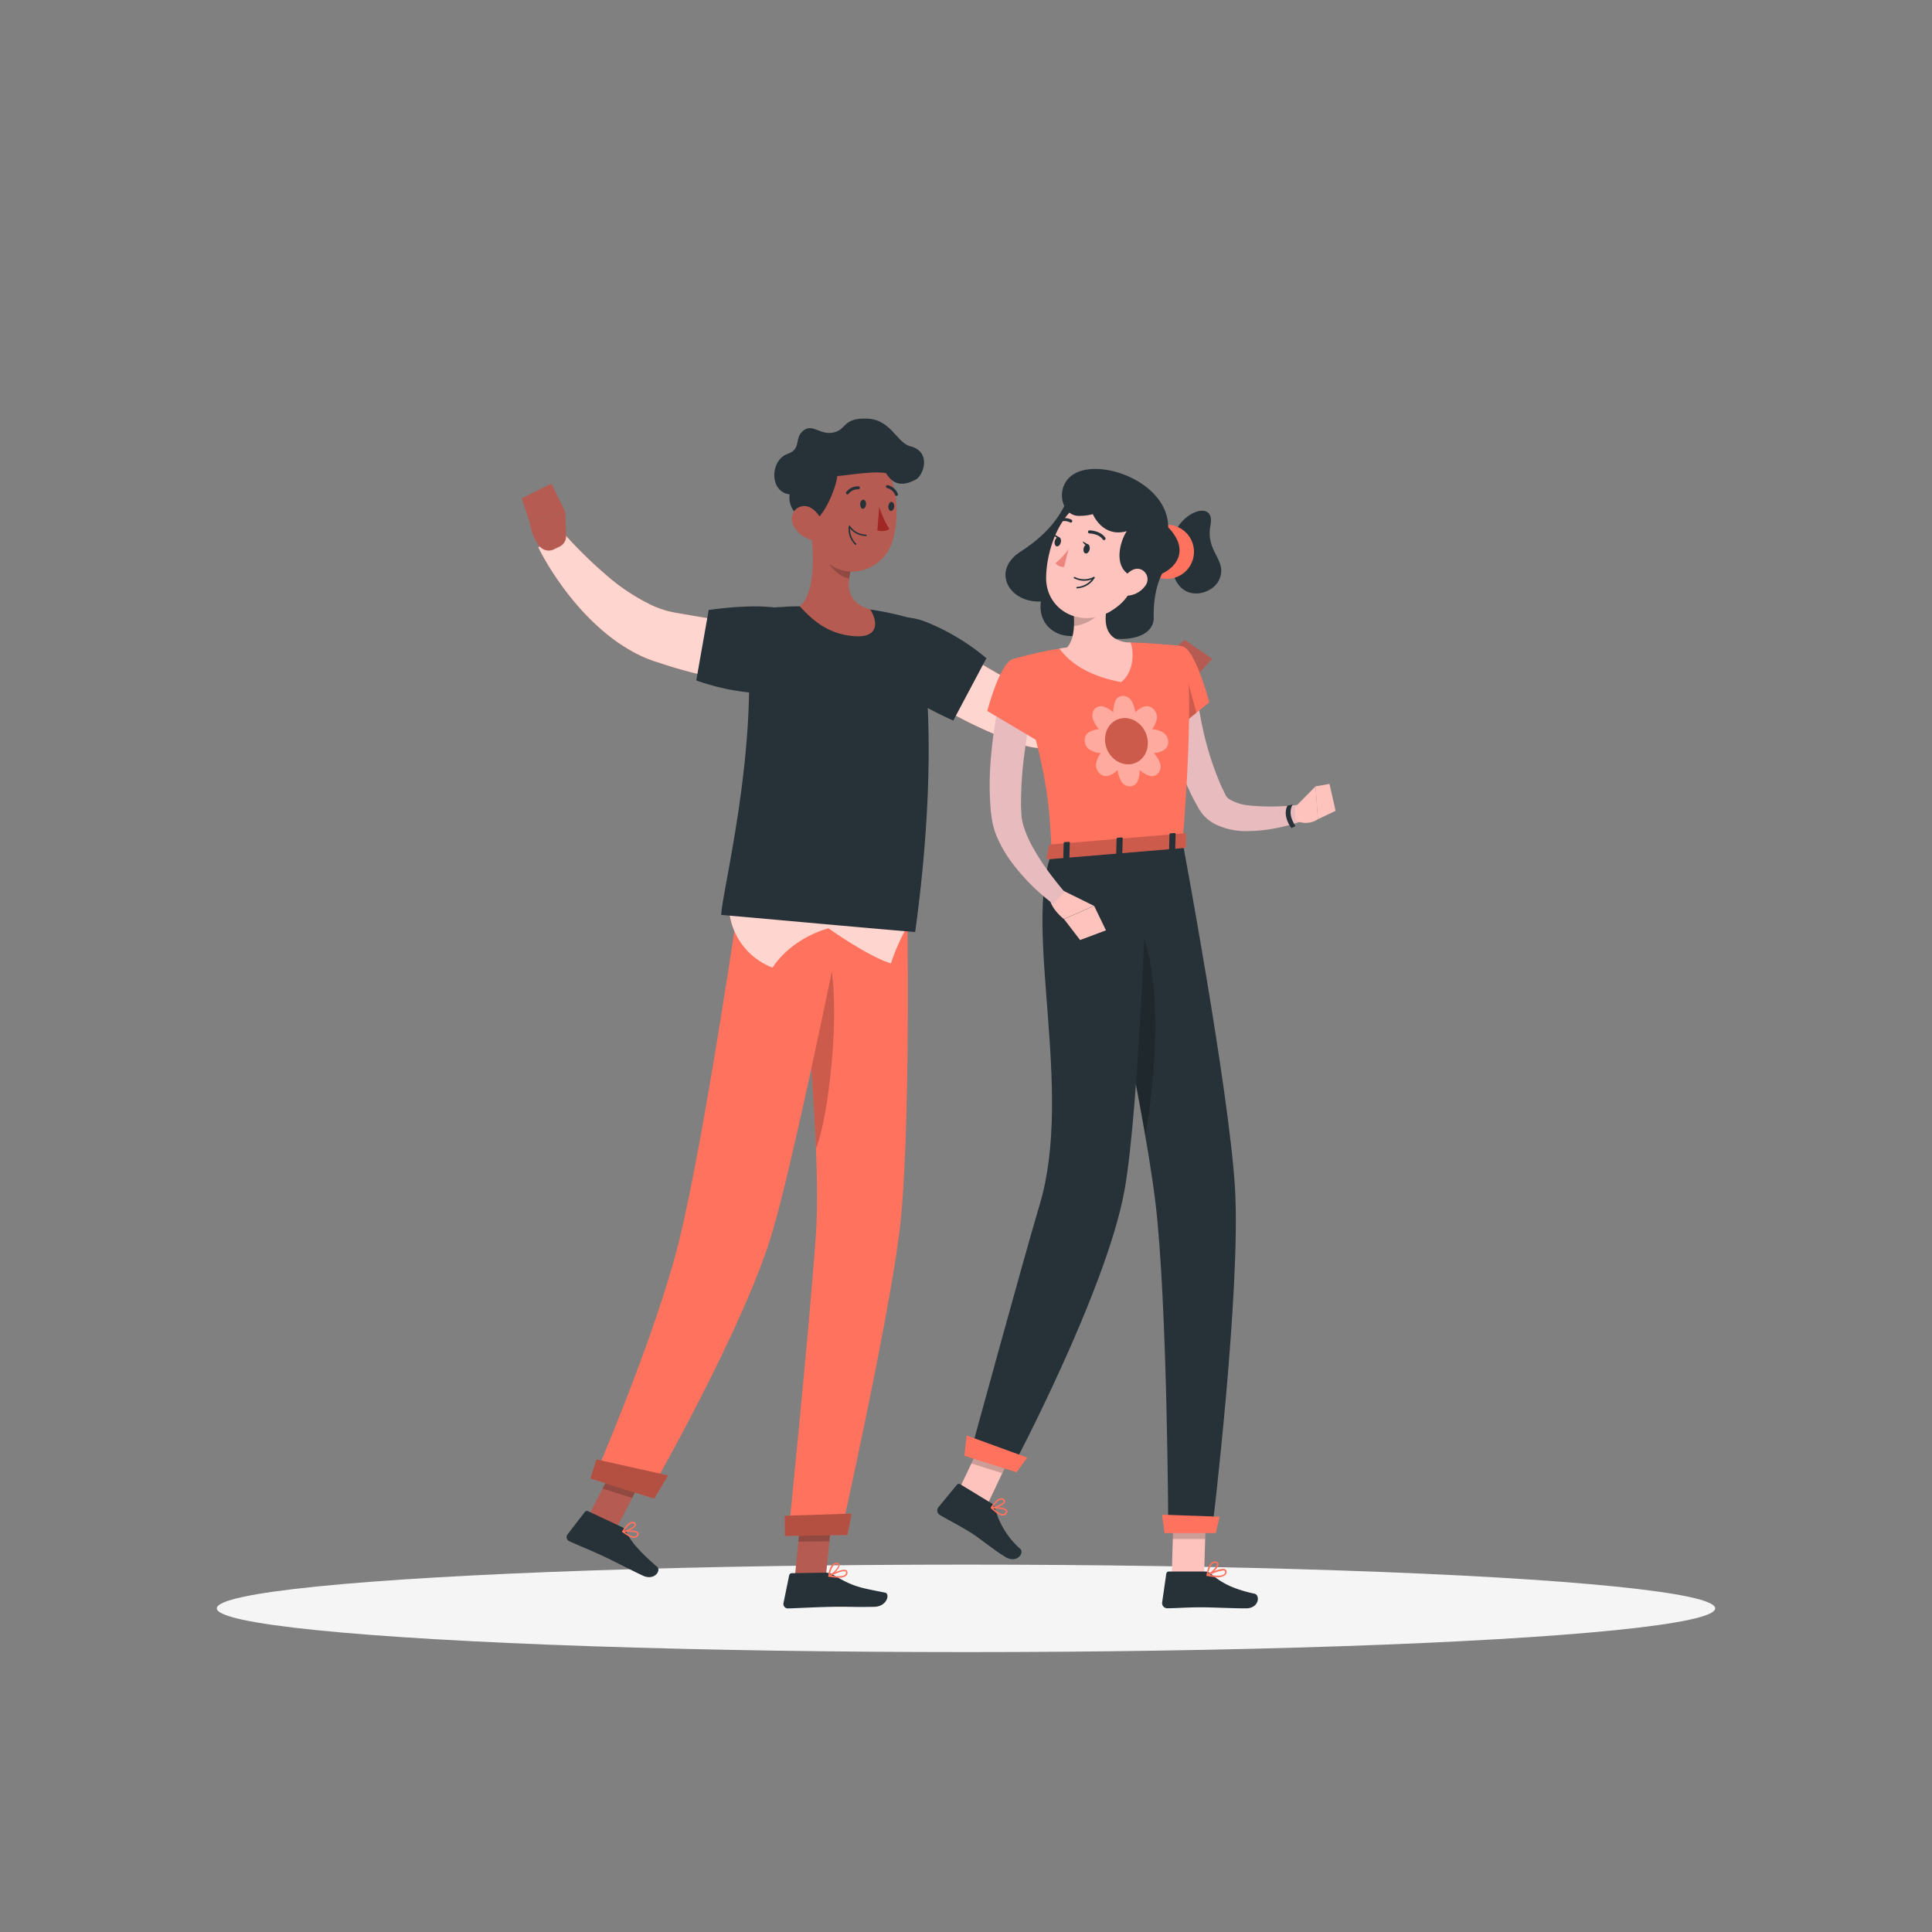 <svg xmlns="http://www.w3.org/2000/svg" viewBox="0 0 500 500"><rect x="0" y="0" width="500" height="500" fill="#808080" stroke="none"/><g id="freepik--Shadow--inject-513"><ellipse id="freepik--path--inject-513" cx="250" cy="416.24" rx="193.89" ry="11.32" style="fill:#f5f5f5"></ellipse></g><g id="freepik--character-1--inject-513"><polygon points="205.72 408.01 213.75 407.89 215.59 389.27 207.57 389.39 205.72 408.01" style="fill:#b55b52"></polygon><polygon points="151.77 393.36 159.42 395.79 168.05 379.02 160.4 376.6 151.77 393.36" style="fill:#b55b52"></polygon><polygon points="215.59 389.27 214.64 398.87 206.61 399 207.56 389.4 215.59 389.27" style="opacity:0.2"></polygon><polygon points="160.4 376.6 168.05 379.03 163.6 387.67 155.95 385.24 160.4 376.6" style="opacity:0.2"></polygon><path d="M217.62,397l-13.59.21s5.36-52.81,7.13-77.76c.53-7.59.28-18.32-.35-29.87-.81-14.56-1.34-20.39-2.43-38.79-.78-13.12-1.74-21.62-1.74-21.62l28.13,2.31s1.11,63.71-2.08,88C229.37,344.7,217.62,397,217.62,397Z" style="fill:#FF725E"></path><path d="M214.38,246.78c3.52,13.12.1,42.44-3.2,50.41-.1-2.49-.23-5-.37-7.64-.81-14.56-1.34-20.38-2.44-38.79,0-.36,0-.72-.06-1.07A19.49,19.49,0,0,1,214.38,246.78Z" style="opacity:0.2"></path><path d="M219.6,230.21s-13,65.44-19.52,88C193,343,167.71,387,167.71,387l-14-4.44s16.14-37.27,22.1-61.67c6.79-27.78,16.19-93,16.19-93Z" style="fill:#FF725E"></path><path d="M161.06,395.26l-8.86-4.16a.69.69,0,0,0-.85.2l-4.47,5.79a1.18,1.18,0,0,0,.46,1.79c2.87,1.29,5,2.1,8.62,3.78,2.21,1,7.33,3.67,10.38,5.1s4.81-1.33,3.74-2.25c-4.78-4.15-7-6.8-8.05-9.25A1.93,1.93,0,0,0,161.06,395.26Z" style="fill:#263238"></path><path d="M213.68,407l-8.77.14a.69.69,0,0,0-.67.55l-1.47,7.16a1.16,1.16,0,0,0,1.17,1.41c3.16-.1,7.73-.36,11.7-.42,4.65-.07,5.18.12,10.63,0,3.3-.05,4.16-3.39,2.77-3.67-6.3-1.28-7.94-1.35-13.42-4.61A3.74,3.74,0,0,0,213.68,407Z" style="fill:#263238"></path><path d="M241.56,164.21l7.16,4.45c2.42,1.49,4.86,2.94,7.29,4.37s4.89,2.8,7.35,4.08c1.23.65,2.45,1.24,3.68,1.87l1.83.86.46.21.17.09c.12.05.25.11.41.16a9.93,9.93,0,0,0,2.59.36,22.55,22.55,0,0,0,3.46-.24,52.83,52.83,0,0,0,7.68-1.74,160.29,160.29,0,0,0,15.84-5.84l3.93,6.31a81.67,81.67,0,0,1-7.54,5.37,82.49,82.49,0,0,1-8.16,4.54,54.6,54.6,0,0,1-9.15,3.5,34.8,34.8,0,0,1-5.28,1,21.41,21.41,0,0,1-6.19-.18,17.22,17.22,0,0,1-1.73-.41l-.86-.27-.57-.2-2.26-.79c-1.47-.56-2.95-1.12-4.37-1.75-2.87-1.22-5.66-2.52-8.38-3.94s-5.39-2.87-8-4.42-5.14-3.14-7.76-5Z" style="fill:#FF725E"></path><path d="M241.56,164.21l7.16,4.45c2.42,1.49,4.86,2.94,7.29,4.37s4.89,2.8,7.35,4.08c1.23.65,2.45,1.24,3.68,1.87l1.83.86.46.21.17.09c.12.05.25.11.41.16a9.93,9.93,0,0,0,2.59.36,22.55,22.55,0,0,0,3.46-.24,52.83,52.83,0,0,0,7.68-1.74,160.29,160.29,0,0,0,15.84-5.84l3.93,6.31a81.67,81.67,0,0,1-7.54,5.37,82.49,82.49,0,0,1-8.16,4.54,54.6,54.6,0,0,1-9.15,3.5,34.8,34.8,0,0,1-5.28,1,21.41,21.41,0,0,1-6.19-.18,17.22,17.22,0,0,1-1.73-.41l-.86-.27-.57-.2-2.26-.79c-1.47-.56-2.95-1.12-4.37-1.75-2.87-1.22-5.66-2.52-8.38-3.94s-5.39-2.87-8-4.42-5.14-3.14-7.76-5Z" style="fill:#fff;opacity:0.7"></path><path d="M224.88,170.29c1.71,7.48,21.83,16.19,21.83,16.19l8.57-16.13a57.92,57.92,0,0,0-15.13-9.2C230.73,157.23,223,162.08,224.88,170.29Z" style="fill:#263238"></path><path d="M298.25,175.53l3.25-5.64,8.27,4.92s-3.65,6.24-9.23,4.51Z" style="fill:#b55b52"></path><polygon points="306.58 165.58 313.71 170.51 309.77 174.81 301.5 169.89 306.58 165.58" style="fill:#b55b52"></polygon><path d="M188.67,235.17a17.53,17.53,0,0,0,11.25,15.25c5.33-8,14.5-10.17,14.5-10.17s10.16,7.25,16.16,9.08a52.74,52.74,0,0,1,4.75-10.48l-18.75-6.43Z" style="fill:#FF725E"></path><path d="M188.67,235.17a17.53,17.53,0,0,0,11.25,15.25c5.33-8,14.5-10.17,14.5-10.17s10.16,7.25,16.16,9.08a52.74,52.74,0,0,1,4.75-10.48l-18.75-6.43Z" style="fill:#fff;opacity:0.7"></path><path d="M192.54,158.09c5,31.3-5.65,72.1-5.89,78.69,6.27.52,37.32,3.38,50.2,4.43,7.48-54.73.6-80.69.6-80.69s-2.67-.86-6.35-1.69c-1.15-.26-2.39-.51-3.69-.74-.72-.13-1.45-.24-2.2-.35a160.8,160.8,0,0,0-18.23-.82c-1.15,0-2.33,0-3.46.09s-2.1.12-3.08.19C196,157.55,192.54,158.09,192.54,158.09Z" style="fill:#263238"></path><path d="M209.72,136.47c.88,5.92,1.54,16.72-2.74,20.45,3.05,3.31,7.05,7.16,14,7.72s6-4.28,4.23-6.9c-6.47-1.85-6.08-6.7-4.73-11.21Z" style="fill:#b55b52"></path><path d="M214.1,140.58l6.37,5.95a19.68,19.68,0,0,0-.71,3.21c-2.48-.47-5.79-3.37-5.94-6A8.87,8.87,0,0,1,214.1,140.58Z" style="opacity:0.2"></path><path d="M209.42,127.61c.13,8-.2,12.64,3.62,16.9,5.76,6.4,15.73,3.21,18-4.64,2-7.06,1.48-18.9-6.15-22.41A10.86,10.86,0,0,0,209.42,127.61Z" style="fill:#b55b52"></path><path d="M209.11,134.94c3.24,1.4,7.53-8.9,7.62-12.16s-11.81,3.08-11.81,3.08S201.88,131.83,209.11,134.94Z" style="fill:#263238"></path><path d="M214.17,123.22c2.55.46,10.78-1.55,15.11-.78,1.06,1.56,2.91,4.27,7.72,1.67,2.06-1.11,4.11-7.22-1.39-8.61-3.57-.9-5-7-11.32-7.17s-5.12,2.89-8.62,3.61-5.35-2.44-7.78-.5-.39,4.73-4,6c-4.94,1.67-4.89,11,1.61,10.53C210.3,127.61,214.17,123.22,214.17,123.22Z" style="fill:#263238"></path><path d="M205.43,136.21a7.62,7.62,0,0,0,4.57,3.55c2.56.69,3.82-1.61,3.08-4-.66-2.17-2.8-5.13-5.36-4.76S204.24,134.06,205.43,136.21Z" style="fill:#b55b52"></path><polygon points="169.3 387.86 152.79 382.63 154.36 377.7 172.91 381.83 169.3 387.86" style="fill:#FF725E"></polygon><polygon points="169.3 387.86 152.79 382.63 154.36 377.7 172.91 381.83 169.3 387.86" style="opacity:0.3"></polygon><polygon points="219.33 397.26 203.14 397.51 203.06 392.28 220.38 391.72 219.33 397.26" style="fill:#FF725E"></polygon><polygon points="219.33 397.26 203.14 397.51 203.06 392.28 220.38 391.72 219.33 397.26" style="opacity:0.3"></polygon><path d="M222.6,130.43c0,.64.25,1.19.67,1.23s.8-.46.86-1.11-.25-1.19-.67-1.23S222.65,129.78,222.6,130.43Z" style="fill:#263238"></path><path d="M229.89,131c0,.64.25,1.2.67,1.23s.81-.46.86-1.11-.25-1.19-.67-1.23S230,130.37,229.89,131Z" style="fill:#263238"></path><path d="M227.55,131.15a23.12,23.12,0,0,0,2.63,5.77,3.75,3.75,0,0,1-3.13.33Z" style="fill:#a02724"></path><path d="M223.26,138.64a5.33,5.33,0,0,1-3.56-2.28.19.19,0,0,1,.07-.26.2.2,0,0,1,.26.07,5.12,5.12,0,0,0,4.08,2.19.18.18,0,0,1,.18.2.19.19,0,0,1-.19.18A6.91,6.91,0,0,1,223.26,138.64Z" style="fill:#263238"></path><path d="M220.74,140.31a5.33,5.33,0,0,1-1.07-4.09.18.18,0,0,1,.22-.14.19.19,0,0,1,.15.22,5.12,5.12,0,0,0,1.53,4.38.19.19,0,0,1-.27.27A5.46,5.46,0,0,1,220.74,140.31Z" style="fill:#263238"></path><path d="M219.22,127.92a.51.51,0,0,1-.18-.09.38.38,0,0,1,0-.53,3.78,3.78,0,0,1,3.17-1.43.37.37,0,0,1,.33.42.38.38,0,0,1-.42.34h0a3,3,0,0,0-2.49,1.15A.39.39,0,0,1,219.22,127.92Z" style="fill:#263238"></path><path d="M231.94,128.34a.41.41,0,0,1-.28-.23,3,3,0,0,0-2.07-1.81.38.38,0,0,1-.3-.44.37.37,0,0,1,.43-.31,3.77,3.77,0,0,1,2.64,2.26.39.39,0,0,1-.2.5A.42.42,0,0,1,231.94,128.34Z" style="fill:#263238"></path><path d="M162.86,397.65a8.88,8.88,0,0,1-1.77-1.15.2.2,0,0,1-.07-.2.21.21,0,0,1,.16-.14c.34,0,3.36-.38,4,.41a.59.59,0,0,1,.07.63,1.17,1.17,0,0,1-.78.74A2.47,2.47,0,0,1,162.86,397.65Zm-1.16-1.16c1.12.83,2.09,1.23,2.64,1.08a.77.77,0,0,0,.53-.51c0-.14,0-.21,0-.25C164.54,396.39,162.91,396.39,161.7,396.49Z" style="fill:#FF725E"></path><path d="M161.12,396.52a.18.18,0,0,1-.08-.07.21.21,0,0,1,0-.19c.05-.09,1.21-2.1,2.37-2.4a1.06,1.06,0,0,1,.84.13h0a.62.62,0,0,1,.34.71c-.23.88-2.43,1.79-3.37,1.84A.16.16,0,0,1,161.12,396.52Zm2.85-2.25a.65.65,0,0,0-.46,0c-.75.19-1.56,1.3-1.93,1.88,1-.22,2.5-1,2.64-1.51,0-.05,0-.16-.17-.29h0Z" style="fill:#FF725E"></path><path d="M214.49,408.06a.2.2,0,0,1-.13-.16.17.17,0,0,1,.1-.19c.36-.2,3.56-1.88,4.54-1.36a.62.62,0,0,1,.32.51h0a1.06,1.06,0,0,1-.34.93c-.87.79-3.17.51-4.47.27Zm4.26-1.4c-.61-.2-2.35.49-3.61,1.12,1.78.27,3.1.17,3.59-.27a.69.69,0,0,0,.21-.62.2.2,0,0,0-.12-.2Z" style="fill:#FF725E"></path><path d="M214.49,408.06l-.05,0a.17.17,0,0,1-.08-.17c0-.09.19-2.26,1.19-3.11a1.37,1.37,0,0,1,1-.34h0c.53,0,.68.3.72.52.16.9-1.73,2.67-2.69,3.12A.23.23,0,0,1,214.49,408.06Zm2.28-3.24-.2,0h0a1,1,0,0,0-.77.26,4.45,4.45,0,0,0-1,2.49c1-.61,2.26-2,2.16-2.54C216.94,405,216.92,404.87,216.77,404.82Zm-.18-.22Z" style="fill:#FF725E"></path><path d="M197,177.34c-1.59-.14-2.94-.31-4.38-.51s-2.82-.44-4.21-.71c-2.8-.52-5.57-1.15-8.32-1.83s-5.49-1.46-8.19-2.34l-2.21-.71c-.83-.25-1.61-.57-2.4-.88a35.73,35.73,0,0,1-4.42-2.21,46.2,46.2,0,0,1-7.57-5.53,60.85,60.85,0,0,1-6.26-6.4,73.06,73.06,0,0,1-5.28-7,66.52,66.52,0,0,1-4.44-7.55l6.26-4c1.66,1.86,3.52,3.86,5.37,5.68s3.77,3.62,5.72,5.29a53.2,53.2,0,0,0,12.18,8.08,27.1,27.1,0,0,0,3.08,1.16c.51.15,1,.31,1.51.41.27.06.46.11.79.17l1,.18c2.63.45,5.24.93,7.87,1.33s5.25.85,7.87,1.26l7.7,1.18Z" style="fill:#FF725E"></path><path d="M197,177.34c-1.59-.14-2.94-.31-4.38-.51s-2.82-.44-4.21-.71c-2.8-.52-5.57-1.15-8.32-1.83s-5.49-1.46-8.19-2.34l-2.21-.71c-.83-.25-1.61-.57-2.4-.88a35.73,35.73,0,0,1-4.42-2.21,46.2,46.2,0,0,1-7.57-5.53,60.85,60.85,0,0,1-6.26-6.4,73.06,73.06,0,0,1-5.28-7,66.52,66.52,0,0,1-4.44-7.55l6.26-4c1.66,1.86,3.52,3.86,5.37,5.68s3.77,3.62,5.72,5.29a53.2,53.2,0,0,0,12.18,8.08,27.1,27.1,0,0,0,3.08,1.16c.51.15,1,.31,1.51.41.27.06.46.11.79.17l1,.18c2.63.45,5.24.93,7.87,1.33s5.25.85,7.87,1.26l7.7,1.18Z" style="fill:#fff;opacity:0.7"></path><path d="M206.51,160c-2.68-5.29-23.1-2.13-23.1-2.13l-3.22,18.22a58.81,58.81,0,0,0,18.31,3.42C208.31,179.62,210.72,168.25,206.51,160Z" style="fill:#263238"></path><path d="M146.51,138.62l-.22-6.17-9.22,2.73s.72,4.59,3,6.61a3,3,0,0,0,3.26.39l1.5-.72A3,3,0,0,0,146.51,138.62Z" style="fill:#b55b52"></path><polygon points="142.71 125.16 135.01 128.96 137.07 135.18 146.29 132.45 142.71 125.16" style="fill:#b55b52"></polygon></g><g id="freepik--character-2--inject-513"><path d="M309.4,177c.1,1,.25,2.14.39,3.23s.32,2.21.52,3.31c.41,2.21.79,4.42,1.33,6.59a77.75,77.75,0,0,0,4.13,12.63c.19.51.45,1,.68,1.48l.66,1.41a3,3,0,0,0,1,1.17,12.21,12.21,0,0,0,5.1,1.62,55.35,55.35,0,0,0,13.21-.23l1.07,4.11c-1.21.45-2.34.8-3.54,1.13s-2.38.63-3.6.85a39.55,39.55,0,0,1-7.57.79,17.88,17.88,0,0,1-8.43-1.87,10.35,10.35,0,0,1-3.95-3.69c-.15-.23-.19-.32-.28-.47l-.23-.42-.45-.82c-.3-.56-.63-1.1-.89-1.67a70.2,70.2,0,0,1-5.19-13.94c-.63-2.38-1.19-4.77-1.6-7.19-.21-1.21-.39-2.42-.56-3.65s-.29-2.4-.38-3.78Z" style="fill:#e8bcbe"></path><path d="M334.52,208.25l-1.31.23s-1.54,2.29,1,5.83c.31-.18,1.08-.52,1.08-.52S333,210.85,334.52,208.25Z" style="fill:#263238"></path><path d="M305.86,167.23c3.51.59,7.1,14.55,7.1,14.55L304,189s-10.29-13.53-8-17.53C298.49,167.32,300.73,166.37,305.86,167.23Z" style="fill:#FF725E"></path><polygon points="305.81 170.42 309.64 184.47 304.62 188.53 305.81 170.42" style="opacity:0.2"></polygon><path d="M335.14,208.9l5.32-5.39.62,8.5a5.66,5.66,0,0,1-5.79.3Z" style="fill:#ffc3bd"></path><polygon points="344.07 202.88 345.65 209.84 341.08 212.01 340.46 203.51 344.07 202.88" style="fill:#ffc3bd"></polygon><polygon points="303.25 407.68 311.63 407.68 312.18 388.28 303.81 388.28 303.25 407.68" style="fill:#ffc3bd"></polygon><polygon points="247.33 387.32 255.33 389.83 263.71 372.13 255.72 369.62 247.33 387.32" style="fill:#ffc3bd"></polygon><path d="M256.51,389l-8-4.88a.66.66,0,0,0-.87.14l-4.78,5.81a1.34,1.34,0,0,0,.37,2c2.84,1.66,4.29,2.31,7.83,4.46,2.18,1.32,6.1,4.58,9.11,6.4s5-1.05,3.88-2.08a21.4,21.4,0,0,1-6.57-10.65A2.13,2.13,0,0,0,256.51,389Z" style="fill:#263238"></path><path d="M311.91,406.71H302.5a.67.67,0,0,0-.67.58l-1.07,7.44a1.34,1.34,0,0,0,1.34,1.49c3.28-.05,4.86-.25,9-.25,2.55,0,7.82.27,11.33.27s3.71-3.48,2.24-3.79c-6.56-1.42-9.15-3.36-11.36-5.22A2.17,2.17,0,0,0,311.91,406.71Z" style="fill:#263238"></path><g style="opacity:0.2"><polygon points="312.18 388.29 311.89 398.29 303.51 398.29 303.8 388.29 312.18 388.29"></polygon><polygon points="255.71 369.63 263.71 372.14 259.38 381.26 251.39 378.75 255.71 369.63"></polygon></g><path d="M305.86,167.23s4.09,1.07.21,50.72l-33.91,2.83c-.58-13.85-1.27-22.36-10.23-50.13a100.06,100.06,0,0,1,14.24-3.1,108.18,108.18,0,0,1,15.4-1.28C298.23,166.32,305.86,167.23,305.86,167.23Z" style="fill:#FF725E"></path><path d="M303.17,141.08c.78-8.37,11.53-12.34,10.11-5.22s4.58,9,2.22,14.23C313.39,154.78,301.67,157.21,303.17,141.08Z" style="fill:#263238"></path><path d="M309,142.8a7,7,0,1,1-7-7A7,7,0,0,1,309,142.8Z" style="fill:#FF725E"></path><path d="M280.78,127.43a6.22,6.22,0,0,0-5.23,3.32c-2.06,4.07-5.22,8-11.49,12.05-7.65,5-2.84,13.28,5.34,12.87-1.07,7.16,6.18,11.33,13.52,7.5,3.24,3.28,15.8,3.42,15.66-3.4-.18-8.6,2.92-12.57,2.92-12.57S302.09,126.18,280.78,127.43Z" style="fill:#263238"></path><path d="M300.74,189.41a6.63,6.63,0,0,0-2.56-.69,6.87,6.87,0,0,0,1.14-2.42,2.93,2.93,0,0,0-.48-2.42,2.6,2.6,0,0,0-2.07-1.12,2.15,2.15,0,0,0-.83.16,5.88,5.88,0,0,0-2.12,1.43,7.91,7.91,0,0,0-.84-2.72,2.66,2.66,0,0,0-2.32-1.53,2.21,2.21,0,0,0-2.1,1.53,7.6,7.6,0,0,0-.44,2.72,7.17,7.17,0,0,0-2.33-1.43,2.29,2.29,0,0,0-.85-.16,2.2,2.2,0,0,0-1.91,1.12,2.77,2.77,0,0,0-.11,2.42,8.24,8.24,0,0,0,1.49,2.42,5.84,5.84,0,0,0-2.45.69,2.42,2.42,0,0,0-1.23,2.4,2.88,2.88,0,0,0,1.58,2.39,6.61,6.61,0,0,0,2.56.7,6.65,6.65,0,0,0-1.14,2.41,2.92,2.92,0,0,0,.47,2.42,2.61,2.61,0,0,0,2.08,1.13,2.1,2.1,0,0,0,.82-.16,5.92,5.92,0,0,0,2.12-1.43,8.23,8.23,0,0,0,.85,2.72,2.63,2.63,0,0,0,2.32,1.52,2.19,2.19,0,0,0,2.09-1.52,7.22,7.22,0,0,0,.44-2.72,7.4,7.4,0,0,0,2.34,1.43,2.24,2.24,0,0,0,.84.16,2.18,2.18,0,0,0,1.91-1.13,2.77,2.77,0,0,0,.12-2.42,8,8,0,0,0-1.5-2.41,5.9,5.9,0,0,0,2.46-.7,2.43,2.43,0,0,0,1.23-2.39A2.9,2.9,0,0,0,300.74,189.41Z" style="fill:#fff;opacity:0.4"></path><ellipse cx="291.52" cy="191.81" rx="5.44" ry="6.08" transform="translate(-51.64 128.45) rotate(-22.88)" style="fill:#FF725E"></ellipse><ellipse cx="291.52" cy="191.81" rx="5.44" ry="6.08" transform="translate(-51.64 128.45) rotate(-22.88)" style="opacity:0.2"></ellipse><path d="M276.25,150.09c1.38,4.87,3.11,13.87-.08,17.46,0,0,1.77,4.86,11,4.15,9-.7,4.42-5.43,4.42-5.43-5.64-.86-5.84-5-5.2-8.9Z" style="fill:#ffc3bd"></path><path d="M276.17,167.56a106.93,106.93,0,0,1,15.4-1.29l1,0c.74,1.49,1.3,7.28-2.41,10.27-5.58-1.08-12-3.3-16-8.7C274.82,167.75,275.5,167.65,276.17,167.56Z" style="fill:#ffc3bd"></path><path d="M284.7,156.16l-6.9,1.68a26.88,26.88,0,0,1,.14,4.18,10.79,10.79,0,0,0,6.13-2.81,5.14,5.14,0,0,0,1.34-2.53Z" style="opacity:0.2"></path><path d="M296,143.65c-2.49,7.93-3.38,11.34-8.47,14.47-7.66,4.7-16.86-.1-16.79-8.62.07-7.66,4.13-19.35,12.81-20.6A11.34,11.34,0,0,1,296,143.65Z" style="fill:#ffc3bd"></path><path d="M302.33,136.47c0-11.3-16.42-17.65-23.76-14.14-5.91,2.83-4.14,11.27.65,11.17a12.84,12.84,0,0,0,3.61-.44s2.5,6.19,8.78,4.4c-1.83,2.71-3.82,10,1.87,11.84S310.67,145.16,302.33,136.47Z" style="fill:#263238"></path><path d="M306.07,218S318,281.71,319.6,307.22c1.64,26.53-5.93,89.13-5.93,89.13H302.35S302.16,336.9,299,311c-3.45-28.26-17.75-91-17.75-91Z" style="fill:#263238"></path><polygon points="301.37 396.76 314.66 396.76 315.63 392.52 300.75 392 301.37 396.76" style="fill:#FF725E"></polygon><path d="M292.78,235.17c9.73,16.06,5.62,47.18,3.62,58.79-2.93-16.95-7.22-37.61-10.48-52.77C286.45,232.41,288.29,227.77,292.78,235.17Z" style="opacity:0.2"></path><path d="M297.12,218.7S295,286.2,291,308.15C286.24,334.21,261.9,380,261.9,380L251,376.6s13.93-51,18.08-64.88c8.84-29.59-4.34-71.49,3.08-90.94Z" style="fill:#263238"></path><polygon points="249.56 376.77 263.08 381.02 265.86 377.22 250.18 371.51 249.56 376.77" style="fill:#FF725E"></polygon><path d="M282,142.23c-.17.66-.64,1.1-1.07,1s-.65-.73-.48-1.38.64-1.1,1.07-1S282.11,141.58,282,142.23Z" style="fill:#263238"></path><path d="M274.53,140.39c-.16.66-.64,1.1-1.07,1s-.64-.73-.48-1.38.64-1.1,1.07-1S274.7,139.74,274.53,140.39Z" style="fill:#263238"></path><path d="M274.23,139.1l-1.46-.85S273.27,139.68,274.23,139.1Z" style="fill:#263238"></path><path d="M276.53,142.14a18.24,18.24,0,0,1-3.38,3.61,2.93,2.93,0,0,0,2.23,1Z" style="fill:#ed847e"></path><path d="M278.92,150.05a8.55,8.55,0,0,1-.93-.37.2.2,0,0,1-.09-.27.19.19,0,0,1,.26-.09,5.32,5.32,0,0,0,4.84,0,.22.22,0,0,1,.28.07.21.21,0,0,1-.07.27A5.56,5.56,0,0,1,278.92,150.05Z" style="fill:#263238"></path><path d="M279.77,152.12a6,6,0,0,1-1,.16.19.19,0,0,1-.21-.18.19.19,0,0,1,.18-.21,5.35,5.35,0,0,0,4.17-2.46.21.21,0,0,1,.27-.08.2.2,0,0,1,.08.27A5.54,5.54,0,0,1,279.77,152.12Z" style="fill:#263238"></path><path d="M296.37,151.63a6.12,6.12,0,0,1-3.94,2.46c-2.1.33-2.91-1.61-2.13-3.47.71-1.67,2.66-3.86,4.68-3.35A2.74,2.74,0,0,1,296.37,151.63Z" style="fill:#ffc3bd"></path><path d="M285.83,139.76a.4.4,0,0,1-.44-.15c-1-1.51-3.41-1.55-3.43-1.55a.41.41,0,0,1-.39-.4.4.4,0,0,1,.4-.4c.11,0,2.8.05,4.08,1.9a.4.4,0,0,1-.11.55A.22.22,0,0,1,285.83,139.76Z" style="fill:#263238"></path><path d="M273.82,135.26a.39.39,0,0,1-.32-.22.4.4,0,0,1,.19-.53,3.92,3.92,0,0,1,3.62,0,.38.38,0,0,1,.13.54.39.39,0,0,1-.54.14,3.12,3.12,0,0,0-2.87,0A.39.39,0,0,1,273.82,135.26Z" style="fill:#263238"></path><path d="M259.7,392.22l.1,0a1.11,1.11,0,0,0,.82-.73.67.67,0,0,0,0-.68c-.61-.88-3.64-.8-4-.79a.23.23,0,0,0-.18.13.19.19,0,0,0,.05.21C257.24,391.1,258.66,392.33,259.7,392.22Zm-2.6-1.83c1.21,0,2.83.16,3.15.62a.29.29,0,0,1,0,.31.73.73,0,0,1-.54.49C259.15,391.93,258.19,391.4,257.1,390.39Z" style="fill:#FF725E"></path><path d="M256.91,390.39c1-.11,2.88-.81,3.18-1.62a.7.7,0,0,0-.28-.82,1,1,0,0,0-.86-.21c-1.2.22-2.46,2.27-2.51,2.36a.19.19,0,0,0,.16.3Zm2.17-2.27a.64.64,0,0,1,.48.14c.2.16.19.28.16.37-.2.55-1.72,1.22-2.73,1.35.45-.66,1.32-1.72,2-1.85Z" style="fill:#FF725E"></path><path d="M315.06,408.18a3.13,3.13,0,0,0,2-.52,1.11,1.11,0,0,0,.36-1,.64.64,0,0,0-.34-.53c-1-.57-4.37,1.14-4.74,1.34a.2.2,0,0,0-.11.2.2.2,0,0,0,.16.17A14.34,14.34,0,0,0,315.06,408.18Zm1.49-1.74a.78.78,0,0,1,.37.08.24.24,0,0,1,.13.21.7.7,0,0,1-.23.64c-.5.46-1.88.53-3.74.23A10.66,10.66,0,0,1,316.55,406.44Z" style="fill:#FF725E"></path><path d="M312.46,407.88h.08c1-.46,3-2.26,2.82-3.21,0-.23-.2-.51-.75-.56a1.42,1.42,0,0,0-1.09.34c-1.06.88-1.25,3.13-1.26,3.23a.23.23,0,0,0,.08.18Zm2-3.39h.11c.37,0,.39.18.4.23.09.57-1.25,2-2.27,2.61a4.65,4.65,0,0,1,1.07-2.59A1,1,0,0,1,314.46,404.49Z" style="fill:#FF725E"></path><path d="M281.65,140.94l-1.47-.85S280.69,141.52,281.65,140.94Z" style="fill:#263238"></path><path d="M271.49,218.83l-.61,3.11c-.1.25.2.46.59.43l34.89-2.91c.31,0,.55-.2.55-.39L307,216c0-.21-.28-.37-.61-.34L272,218.53A.61.61,0,0,0,271.49,218.83Z" style="fill:#FF725E"></path><path d="M271.49,218.83l-.61,3.11c-.1.25.2.46.59.43l34.89-2.91c.31,0,.55-.2.55-.39L307,216c0-.21-.28-.37-.61-.34L272,218.53A.61.61,0,0,0,271.49,218.83Z" style="opacity:0.2"></path><path d="M276.42,222.29l-.92.07c-.18,0-.33-.06-.33-.18l.11-4c0-.12.15-.22.34-.24l.91-.08c.19,0,.34.07.33.19l-.1,4C276.76,222.16,276.6,222.27,276.42,222.29Z" style="fill:#263238"></path><path d="M303.81,220l-.92.08c-.18,0-.33-.07-.33-.18l.1-4c0-.12.16-.23.34-.24l.92-.08c.18,0,.33.07.33.18l-.1,4C304.14,219.88,304,220,303.81,220Z" style="fill:#263238"></path><path d="M290.11,221.15l-.91.07c-.19,0-.34-.07-.33-.18l.1-4c0-.12.16-.23.34-.24l.92-.08c.18,0,.33.07.33.19l-.11,4C290.45,221,290.3,221.13,290.11,221.15Z" style="fill:#263238"></path><path d="M275,230.43l8.12,4-7.8,3.42s-4.27-3.28-3.71-6.71Z" style="fill:#ffc3bd"></path><path d="M267.27,182.12c-.86,4.31-1.63,8.87-2.2,13.3a96.51,96.51,0,0,0-.83,13.25c.06,1,.08,2.24.19,3a15.28,15.28,0,0,0,.65,2.72A31,31,0,0,0,267.7,220a55.89,55.89,0,0,0,3.62,5.54c1.32,1.79,2.75,3.61,4.17,5.27L272.65,234a54.39,54.39,0,0,1-10.43-10.3,32.83,32.83,0,0,1-4-6.64,20.34,20.34,0,0,1-1.33-4,39.46,39.46,0,0,1-.54-4,80.28,80.28,0,0,1,.26-14.65,111.33,111.33,0,0,1,2.29-14.26Z" style="fill:#e8bcbe"></path><path d="M261.93,170.65C258.62,172,255.51,184,255.51,184l14,8.32s4-10.17,2.2-14.44C269.81,173.44,265.71,169.15,261.93,170.65Z" style="fill:#FF725E"></path><polygon points="286.22 240.77 279.53 243.28 275.36 237.85 283.16 234.43 286.22 240.77" style="fill:#ffc3bd"></polygon></g></svg>
